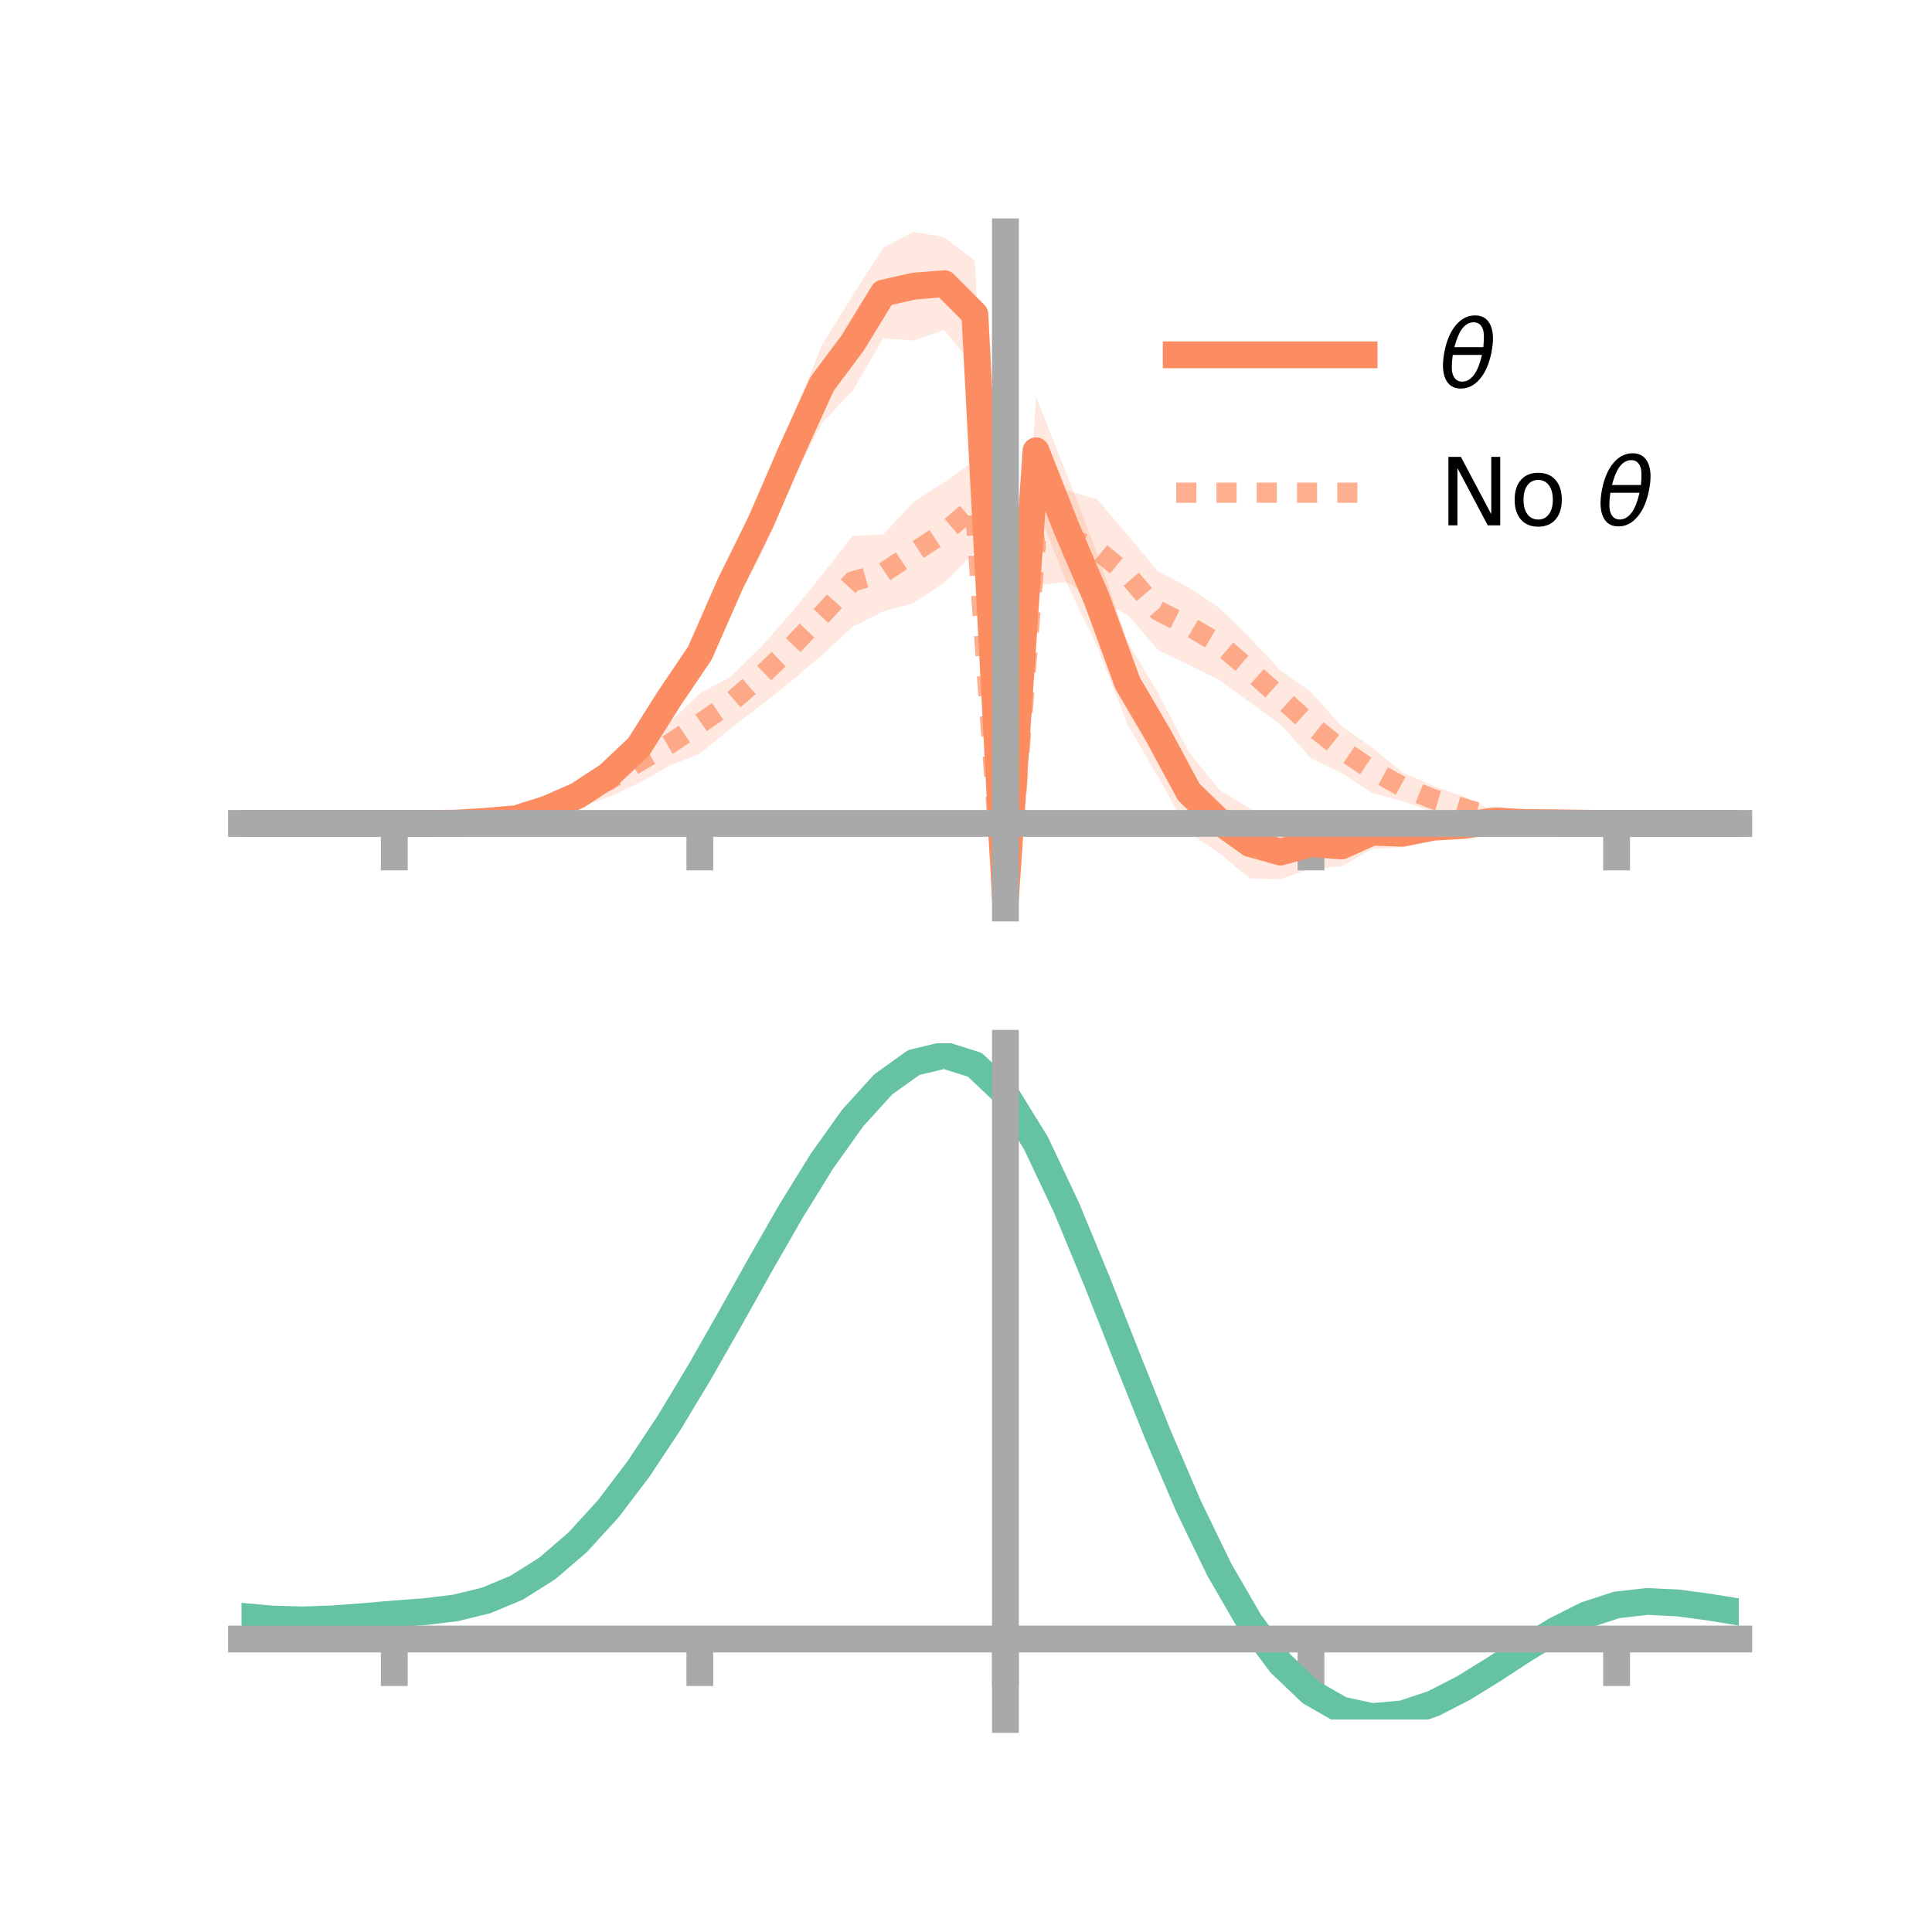 <?xml version="1.0" encoding="utf-8" standalone="no"?>
<!DOCTYPE svg PUBLIC "-//W3C//DTD SVG 1.1//EN"
  "http://www.w3.org/Graphics/SVG/1.1/DTD/svg11.dtd">
<!-- Created with matplotlib (https://matplotlib.org/) -->
<svg height="144pt" version="1.1" viewBox="0 0 144 144" width="144pt" xmlns="http://www.w3.org/2000/svg" xmlns:xlink="http://www.w3.org/1999/xlink">
 <defs>
  <style type="text/css">*{stroke-linecap:butt;stroke-linejoin:round;}</style>
 </defs>
 <g id="figure_1">
  <g id="patch_1">
   <path d="M 0 144 
L 144 144 
L 144 0 
L 0 0 
z
" style="fill:none;"/>
  </g>
  <g id="axes_1">
   <g id="patch_2">
    <path d="M 18 67.68 
L 129.6 67.68 
L 129.6 17.28 
L 18 17.28 
z
" style="fill:none;"/>
   </g>
   <g id="PolyCollection_1">
    <path clip-path="url(#p92f741d716)" d="M 18 61.373 
L 18 61.373 
L 20.278 61.373 
L 22.555 61.373 
L 24.833 61.373 
L 27.11 61.373 
L 29.388 61.373 
L 31.665 61.307 
L 33.943 61.169 
L 36.22 60.877 
L 38.498 60.588 
L 40.776 59.72 
L 43.053 58.39 
L 45.331 56.806 
L 47.608 54.505 
L 49.886 50.669 
L 52.163 46.863 
L 54.441 41.383 
L 56.718 36.413 
L 58.996 31.266 
L 61.273 25.71 
L 63.551 22.017 
L 65.829 18.464 
L 68.106 17.28 
L 70.384 17.68 
L 72.661 19.435 
L 74.939 66.341 
L 77.216 29.542 
L 79.494 35.33 
L 81.771 41.223 
L 84.049 47.833 
L 86.327 51.691 
L 88.604 56.025 
L 90.882 58.872 
L 93.159 60.264 
L 95.437 61.488 
L 97.714 61.016 
L 99.992 61.521 
L 102.269 60.772 
L 104.547 61.066 
L 106.824 60.83 
L 109.102 60.928 
L 111.38 60.686 
L 113.657 60.973 
L 115.935 61.159 
L 118.212 61.3 
L 120.49 61.373 
L 122.767 61.373 
L 125.045 61.373 
L 127.322 61.373 
L 129.6 61.373 
L 129.6 61.373 
L 129.6 61.373 
L 127.322 61.373 
L 125.045 61.373 
L 122.767 61.373 
L 120.49 61.373 
L 118.212 61.42 
L 115.935 61.489 
L 113.657 61.638 
L 111.38 61.687 
L 109.102 62.115 
L 106.824 62.479 
L 104.547 63.145 
L 102.269 63.279 
L 99.992 64.58 
L 97.714 64.738 
L 95.437 65.527 
L 93.159 65.477 
L 90.882 63.601 
L 88.604 62.043 
L 86.327 57.92 
L 84.049 54.018 
L 81.771 48.18 
L 79.494 43.444 
L 77.216 37.659 
L 74.939 67.68 
L 72.661 27.423 
L 70.384 24.608 
L 68.106 25.378 
L 65.829 25.225 
L 63.551 29.117 
L 61.273 31.519 
L 58.996 35.96 
L 56.718 41.36 
L 54.441 45.613 
L 52.163 50.506 
L 49.886 53.433 
L 47.608 56.813 
L 45.331 58.805 
L 43.053 60.199 
L 40.776 60.866 
L 38.498 61.45 
L 36.22 61.554 
L 33.943 61.537 
L 31.665 61.443 
L 29.388 61.373 
L 27.11 61.373 
L 24.833 61.373 
L 22.555 61.373 
L 20.278 61.373 
L 18 61.373 
z
" style="fill:#fc8d62;fill-opacity:0.2;"/>
   </g>
   <g id="PolyCollection_2">
    <path clip-path="url(#p92f741d716)" d="M 18 61.373 
L 18 61.373 
L 20.278 61.373 
L 22.555 61.373 
L 24.833 61.373 
L 27.11 61.373 
L 29.388 61.373 
L 31.665 61.271 
L 33.943 61.027 
L 36.22 60.687 
L 38.498 60.152 
L 40.776 59.232 
L 43.053 58.23 
L 45.331 56.941 
L 47.608 55.186 
L 49.886 53.847 
L 52.163 51.679 
L 54.441 50.446 
L 56.718 48.233 
L 58.996 45.652 
L 61.273 42.835 
L 63.551 39.951 
L 65.829 39.83 
L 68.106 37.408 
L 70.384 35.93 
L 72.661 34.312 
L 74.939 68.927 
L 77.216 36.918 
L 79.494 36.539 
L 81.771 37.212 
L 84.049 39.88 
L 86.327 42.595 
L 88.604 43.783 
L 90.882 45.306 
L 93.159 47.545 
L 95.437 49.967 
L 97.714 51.582 
L 99.992 54.121 
L 102.269 55.709 
L 104.547 57.58 
L 106.824 58.574 
L 109.102 59.385 
L 111.38 60.441 
L 113.657 60.703 
L 115.935 61.132 
L 118.212 61.299 
L 120.49 61.373 
L 122.767 61.373 
L 125.045 61.373 
L 127.322 61.373 
L 129.6 61.373 
L 129.6 61.373 
L 129.6 61.373 
L 127.322 61.373 
L 125.045 61.373 
L 122.767 61.373 
L 120.49 61.373 
L 118.212 61.446 
L 115.935 61.551 
L 113.657 61.539 
L 111.38 61.399 
L 109.102 61.109 
L 106.824 60.555 
L 104.547 59.714 
L 102.269 59.102 
L 99.992 57.611 
L 97.714 56.51 
L 95.437 53.991 
L 93.159 52.351 
L 90.882 50.681 
L 88.604 49.566 
L 86.327 48.456 
L 84.049 45.827 
L 81.771 44.755 
L 79.494 43.382 
L 77.216 43.614 
L 74.939 70.407 
L 72.661 41.138 
L 70.384 43.441 
L 68.106 44.943 
L 65.829 45.571 
L 63.551 46.719 
L 61.273 48.817 
L 58.996 50.752 
L 56.718 52.568 
L 54.441 54.311 
L 52.163 56.184 
L 49.886 57.076 
L 47.608 58.373 
L 45.331 59.423 
L 43.053 60.211 
L 40.776 61.076 
L 38.498 61.24 
L 36.22 61.417 
L 33.943 61.531 
L 31.665 61.433 
L 29.388 61.373 
L 27.11 61.373 
L 24.833 61.373 
L 22.555 61.373 
L 20.278 61.373 
L 18 61.373 
z
" style="fill:#fc8d62;fill-opacity:0.2;"/>
   </g>
   <g id="matplotlib.axis_1">
    <g id="xtick_1">
     <g id="line2d_1">
      <defs>
       <path d="M 0 0 
L 0 3.5 
" id="mfab13a0606" style="stroke:#a9a9a9;stroke-width:2;"/>
      </defs>
      <g>
       <use style="fill:#a9a9a9;stroke:#a9a9a9;stroke-width:2;" x="29.388" xlink:href="#mfab13a0606" y="61.373"/>
      </g>
     </g>
    </g>
    <g id="xtick_2">
     <g id="line2d_2">
      <g>
       <use style="fill:#a9a9a9;stroke:#a9a9a9;stroke-width:2;" x="52.163" xlink:href="#mfab13a0606" y="61.373"/>
      </g>
     </g>
    </g>
    <g id="xtick_3">
     <g id="line2d_3">
      <g>
       <use style="fill:#a9a9a9;stroke:#a9a9a9;stroke-width:2;" x="74.939" xlink:href="#mfab13a0606" y="61.373"/>
      </g>
     </g>
    </g>
    <g id="xtick_4">
     <g id="line2d_4">
      <g>
       <use style="fill:#a9a9a9;stroke:#a9a9a9;stroke-width:2;" x="97.714" xlink:href="#mfab13a0606" y="61.373"/>
      </g>
     </g>
    </g>
    <g id="xtick_5">
     <g id="line2d_5">
      <g>
       <use style="fill:#a9a9a9;stroke:#a9a9a9;stroke-width:2;" x="120.49" xlink:href="#mfab13a0606" y="61.373"/>
      </g>
     </g>
    </g>
   </g>
   <g id="matplotlib.axis_2"/>
   <g id="line2d_6">
    <path clip-path="url(#p92f741d716)" d="M 18 61.373 
L 20.278 61.373 
L 22.555 61.373 
L 24.833 61.373 
L 27.11 61.373 
L 29.388 61.373 
L 31.665 61.375 
L 33.943 61.353 
L 36.22 61.215 
L 38.498 61.019 
L 40.776 60.293 
L 43.053 59.294 
L 45.331 57.806 
L 47.608 55.659 
L 49.886 52.051 
L 52.163 48.684 
L 54.441 43.498 
L 56.718 38.887 
L 58.996 33.613 
L 61.273 28.614 
L 63.551 25.567 
L 65.829 21.845 
L 68.106 21.329 
L 70.384 21.144 
L 72.661 23.429 
L 74.939 67.011 
L 77.216 33.601 
L 79.494 39.387 
L 81.771 44.702 
L 84.049 50.925 
L 86.327 54.806 
L 88.604 59.034 
L 90.882 61.236 
L 93.159 62.87 
L 95.437 63.508 
L 97.714 62.877 
L 99.992 63.051 
L 102.269 62.025 
L 104.547 62.106 
L 106.824 61.655 
L 109.102 61.522 
L 111.38 61.186 
L 113.657 61.306 
L 115.935 61.324 
L 118.212 61.36 
L 120.49 61.373 
L 122.767 61.373 
L 125.045 61.373 
L 127.322 61.373 
L 129.6 61.373 
" style="fill:none;stroke:#fc8d62;stroke-linecap:square;stroke-width:2;"/>
   </g>
   <g id="line2d_7">
    <path clip-path="url(#p92f741d716)" d="M 18 61.373 
L 20.278 61.373 
L 22.555 61.373 
L 24.833 61.373 
L 27.11 61.373 
L 29.388 61.373 
L 31.665 61.352 
L 33.943 61.279 
L 36.22 61.052 
L 38.498 60.696 
L 40.776 60.154 
L 43.053 59.221 
L 45.331 58.182 
L 47.608 56.78 
L 49.886 55.461 
L 52.163 53.932 
L 54.441 52.379 
L 56.718 50.401 
L 58.996 48.202 
L 61.273 45.826 
L 63.551 43.335 
L 65.829 42.7 
L 68.106 41.175 
L 70.384 39.686 
L 72.661 37.725 
L 74.939 69.667 
L 77.216 40.266 
L 79.494 39.961 
L 81.771 40.984 
L 84.049 42.854 
L 86.327 45.526 
L 88.604 46.674 
L 90.882 47.993 
L 93.159 49.948 
L 95.437 51.979 
L 97.714 54.046 
L 99.992 55.866 
L 102.269 57.406 
L 104.547 58.647 
L 106.824 59.564 
L 109.102 60.247 
L 111.38 60.92 
L 113.657 61.121 
L 115.935 61.341 
L 118.212 61.373 
L 120.49 61.373 
L 122.767 61.373 
L 125.045 61.373 
L 127.322 61.373 
L 129.6 61.373 
" style="fill:none;stroke:#fc8d62;stroke-dasharray:1.5,1.5;stroke-dashoffset:0;stroke-opacity:0.7;stroke-width:1.5;"/>
   </g>
   <g id="patch_3">
    <path d="M 74.939 67.68 
L 74.939 17.28 
" style="fill:none;stroke:#a9a9a9;stroke-linecap:square;stroke-linejoin:miter;stroke-width:2;"/>
   </g>
   <g id="patch_4">
    <path d="M 129.6 67.68 
L 129.6 17.28 
" style="fill:none;"/>
   </g>
   <g id="patch_5">
    <path d="M 18 61.373 
L 129.6 61.373 
" style="fill:none;stroke:#a9a9a9;stroke-linecap:square;stroke-linejoin:miter;stroke-width:2;"/>
   </g>
   <g id="patch_6">
    <path d="M 18 17.28 
L 129.6 17.28 
" style="fill:none;"/>
   </g>
   <g id="legend_1">
    <g id="line2d_8">
     <path d="M 87.67 26.449 
L 101.67 26.449 
" style="fill:none;stroke:#fc8d62;stroke-linecap:square;stroke-width:2;"/>
    </g>
    <g id="line2d_9"/>
    <g id="text_1">
     <!-- $\theta$ -->
     <g transform="translate(107.27 28.899)scale(0.07 -0.07)">
      <defs>
       <path d="M 45.516 34.672 
L 14.453 34.672 
Q 12.359 20.062 14.5 13.875 
Q 17.188 6.25 24.469 6.25 
Q 31.781 6.25 37.359 13.922 
Q 42.234 20.656 45.516 34.672 
z
M 47.016 42.969 
Q 48.344 56.844 46.625 61.719 
Q 43.953 69.438 36.766 69.438 
Q 29.297 69.438 23.828 61.812 
Q 19.531 55.672 16.156 42.969 
z
M 38.188 76.766 
Q 49.906 76.766 54.594 66.406 
Q 59.281 56.109 55.719 37.844 
Q 52.203 19.625 43.453 9.281 
Q 34.766 -1.125 23.047 -1.125 
Q 11.281 -1.125 6.641 9.281 
Q 2 19.625 5.516 37.844 
Q 9.078 56.109 17.719 66.406 
Q 26.422 76.766 38.188 76.766 
z
" id="DejaVuSans-Oblique-952"/>
      </defs>
      <use transform="translate(0 0.234)" xlink:href="#DejaVuSans-Oblique-952"/>
     </g>
    </g>
    <g id="line2d_10">
     <path d="M 87.67 36.724 
L 101.67 36.724 
" style="fill:none;stroke:#fc8d62;stroke-dasharray:1.5,1.5;stroke-dashoffset:0;stroke-opacity:0.7;stroke-width:1.5;"/>
    </g>
    <g id="line2d_11"/>
    <g id="text_2">
     <!-- No $\theta$ -->
     <g transform="translate(107.27 39.174)scale(0.07 -0.07)">
      <defs>
       <path d="M 9.812 72.906 
L 23.094 72.906 
L 55.422 11.922 
L 55.422 72.906 
L 64.984 72.906 
L 64.984 0 
L 51.703 0 
L 19.391 60.984 
L 19.391 0 
L 9.812 0 
z
" id="DejaVuSans-78"/>
       <path d="M 30.609 48.391 
Q 23.391 48.391 19.188 42.75 
Q 14.984 37.109 14.984 27.297 
Q 14.984 17.484 19.156 11.844 
Q 23.344 6.203 30.609 6.203 
Q 37.797 6.203 41.984 11.859 
Q 46.188 17.531 46.188 27.297 
Q 46.188 37.016 41.984 42.703 
Q 37.797 48.391 30.609 48.391 
z
M 30.609 56 
Q 42.328 56 49.016 48.375 
Q 55.719 40.766 55.719 27.297 
Q 55.719 13.875 49.016 6.219 
Q 42.328 -1.422 30.609 -1.422 
Q 18.844 -1.422 12.172 6.219 
Q 5.516 13.875 5.516 27.297 
Q 5.516 40.766 12.172 48.375 
Q 18.844 56 30.609 56 
z
" id="DejaVuSans-111"/>
       <path id="DejaVuSans-32"/>
      </defs>
      <use transform="translate(0 0.234)" xlink:href="#DejaVuSans-78"/>
      <use transform="translate(74.805 0.234)" xlink:href="#DejaVuSans-111"/>
      <use transform="translate(135.986 0.234)" xlink:href="#DejaVuSans-32"/>
      <use transform="translate(167.773 0.234)" xlink:href="#DejaVuSans-Oblique-952"/>
     </g>
    </g>
   </g>
  </g>
  <g id="axes_2">
   <g id="patch_7">
    <path d="M 18 128.16 
L 129.6 128.16 
L 129.6 77.76 
L 18 77.76 
z
" style="fill:none;"/>
   </g>
   <g id="PolyCollection_3">
    <path clip-path="url(#p67f2005e61)" d="M 18 120.508 
L 18 120.43 
L 20.278 120.647 
L 22.555 120.709 
L 24.833 120.625 
L 27.11 120.443 
L 29.388 120.24 
L 31.665 120.066 
L 33.943 119.782 
L 36.22 119.224 
L 38.498 118.265 
L 40.776 116.815 
L 43.053 114.821 
L 45.331 112.276 
L 47.608 109.21 
L 49.886 105.694 
L 52.163 101.827 
L 54.441 97.738 
L 56.718 93.583 
L 58.996 89.536 
L 61.273 85.785 
L 63.551 82.53 
L 65.829 79.973 
L 68.106 78.317 
L 70.384 77.76 
L 72.661 78.49 
L 74.939 80.677 
L 77.216 84.411 
L 79.494 89.291 
L 81.771 94.868 
L 84.049 100.724 
L 86.327 106.496 
L 88.604 111.881 
L 90.882 116.646 
L 93.159 120.628 
L 95.437 123.73 
L 97.714 125.92 
L 99.992 127.228 
L 102.269 127.728 
L 104.547 127.534 
L 106.824 126.785 
L 109.102 125.636 
L 111.38 124.249 
L 113.657 122.789 
L 115.935 121.416 
L 118.212 120.283 
L 120.49 119.54 
L 122.767 119.285 
L 125.045 119.397 
L 127.322 119.714 
L 129.6 120.094 
L 129.6 120.197 
L 129.6 120.197 
L 127.322 119.84 
L 125.045 119.542 
L 122.767 119.442 
L 120.49 119.705 
L 118.212 120.46 
L 115.935 121.621 
L 113.657 123.039 
L 111.38 124.55 
L 109.102 125.985 
L 106.824 127.173 
L 104.547 127.949 
L 102.269 128.16 
L 99.992 127.674 
L 97.714 126.39 
L 95.437 124.245 
L 93.159 121.219 
L 90.882 117.347 
L 88.604 112.717 
L 86.327 107.486 
L 84.049 101.875 
L 81.771 96.178 
L 79.494 90.749 
L 77.216 85.997 
L 74.939 82.362 
L 72.661 80.238 
L 70.384 79.531 
L 68.106 80.073 
L 65.829 81.674 
L 63.551 84.141 
L 61.273 87.275 
L 58.996 90.879 
L 56.718 94.762 
L 54.441 98.743 
L 52.163 102.655 
L 49.886 106.352 
L 47.608 109.714 
L 45.331 112.648 
L 43.053 115.09 
L 40.776 117.014 
L 38.498 118.424 
L 36.22 119.363 
L 33.943 119.909 
L 31.665 120.184 
L 29.388 120.346 
L 27.11 120.534 
L 24.833 120.698 
L 22.555 120.769 
L 20.278 120.708 
L 18 120.508 
z
" style="fill:#66c2a5;fill-opacity:0.2;"/>
   </g>
   <g id="matplotlib.axis_3">
    <g id="xtick_6">
     <g id="line2d_12">
      <g>
       <use style="fill:#a9a9a9;stroke:#a9a9a9;stroke-width:2;" x="29.388" xlink:href="#mfab13a0606" y="122.165"/>
      </g>
     </g>
    </g>
    <g id="xtick_7">
     <g id="line2d_13">
      <g>
       <use style="fill:#a9a9a9;stroke:#a9a9a9;stroke-width:2;" x="52.163" xlink:href="#mfab13a0606" y="122.165"/>
      </g>
     </g>
    </g>
    <g id="xtick_8">
     <g id="line2d_14">
      <g>
       <use style="fill:#a9a9a9;stroke:#a9a9a9;stroke-width:2;" x="74.939" xlink:href="#mfab13a0606" y="122.165"/>
      </g>
     </g>
    </g>
    <g id="xtick_9">
     <g id="line2d_15">
      <g>
       <use style="fill:#a9a9a9;stroke:#a9a9a9;stroke-width:2;" x="97.714" xlink:href="#mfab13a0606" y="122.165"/>
      </g>
     </g>
    </g>
    <g id="xtick_10">
     <g id="line2d_16">
      <g>
       <use style="fill:#a9a9a9;stroke:#a9a9a9;stroke-width:2;" x="120.49" xlink:href="#mfab13a0606" y="122.165"/>
      </g>
     </g>
    </g>
   </g>
   <g id="matplotlib.axis_4"/>
   <g id="line2d_17">
    <path clip-path="url(#p67f2005e61)" d="M 18 120.469 
L 20.278 120.677 
L 22.555 120.739 
L 24.833 120.662 
L 27.11 120.488 
L 29.388 120.293 
L 31.665 120.125 
L 33.943 119.846 
L 36.22 119.294 
L 38.498 118.345 
L 40.776 116.914 
L 43.053 114.956 
L 45.331 112.462 
L 47.608 109.462 
L 49.886 106.023 
L 52.163 102.241 
L 54.441 98.24 
L 56.718 94.173 
L 58.996 90.207 
L 61.273 86.53 
L 63.551 83.335 
L 65.829 80.824 
L 68.106 79.195 
L 70.384 78.646 
L 72.661 79.364 
L 74.939 81.52 
L 77.216 85.204 
L 79.494 90.02 
L 81.771 95.523 
L 84.049 101.3 
L 86.327 106.991 
L 88.604 112.299 
L 90.882 116.997 
L 93.159 120.924 
L 95.437 123.987 
L 97.714 126.155 
L 99.992 127.451 
L 102.269 127.944 
L 104.547 127.742 
L 106.824 126.979 
L 109.102 125.81 
L 111.38 124.4 
L 113.657 122.914 
L 115.935 121.518 
L 118.212 120.371 
L 120.49 119.623 
L 122.767 119.364 
L 125.045 119.47 
L 127.322 119.777 
L 129.6 120.146 
" style="fill:none;stroke:#66c2a5;stroke-linecap:square;stroke-width:2;"/>
   </g>
   <g id="patch_8">
    <path d="M 74.939 128.16 
L 74.939 77.76 
" style="fill:none;stroke:#a9a9a9;stroke-linecap:square;stroke-linejoin:miter;stroke-width:2;"/>
   </g>
   <g id="patch_9">
    <path d="M 129.6 128.16 
L 129.6 77.76 
" style="fill:none;"/>
   </g>
   <g id="patch_10">
    <path d="M 18 122.165 
L 129.6 122.165 
" style="fill:none;stroke:#a9a9a9;stroke-linecap:square;stroke-linejoin:miter;stroke-width:2;"/>
   </g>
   <g id="patch_11">
    <path d="M 18 77.76 
L 129.6 77.76 
" style="fill:none;"/>
   </g>
  </g>
 </g>
 <defs>
  <clipPath id="p92f741d716">
   <rect height="50.4" width="111.6" x="18" y="17.28"/>
  </clipPath>
  <clipPath id="p67f2005e61">
   <rect height="50.4" width="111.6" x="18" y="77.76"/>
  </clipPath>
 </defs>
</svg>
